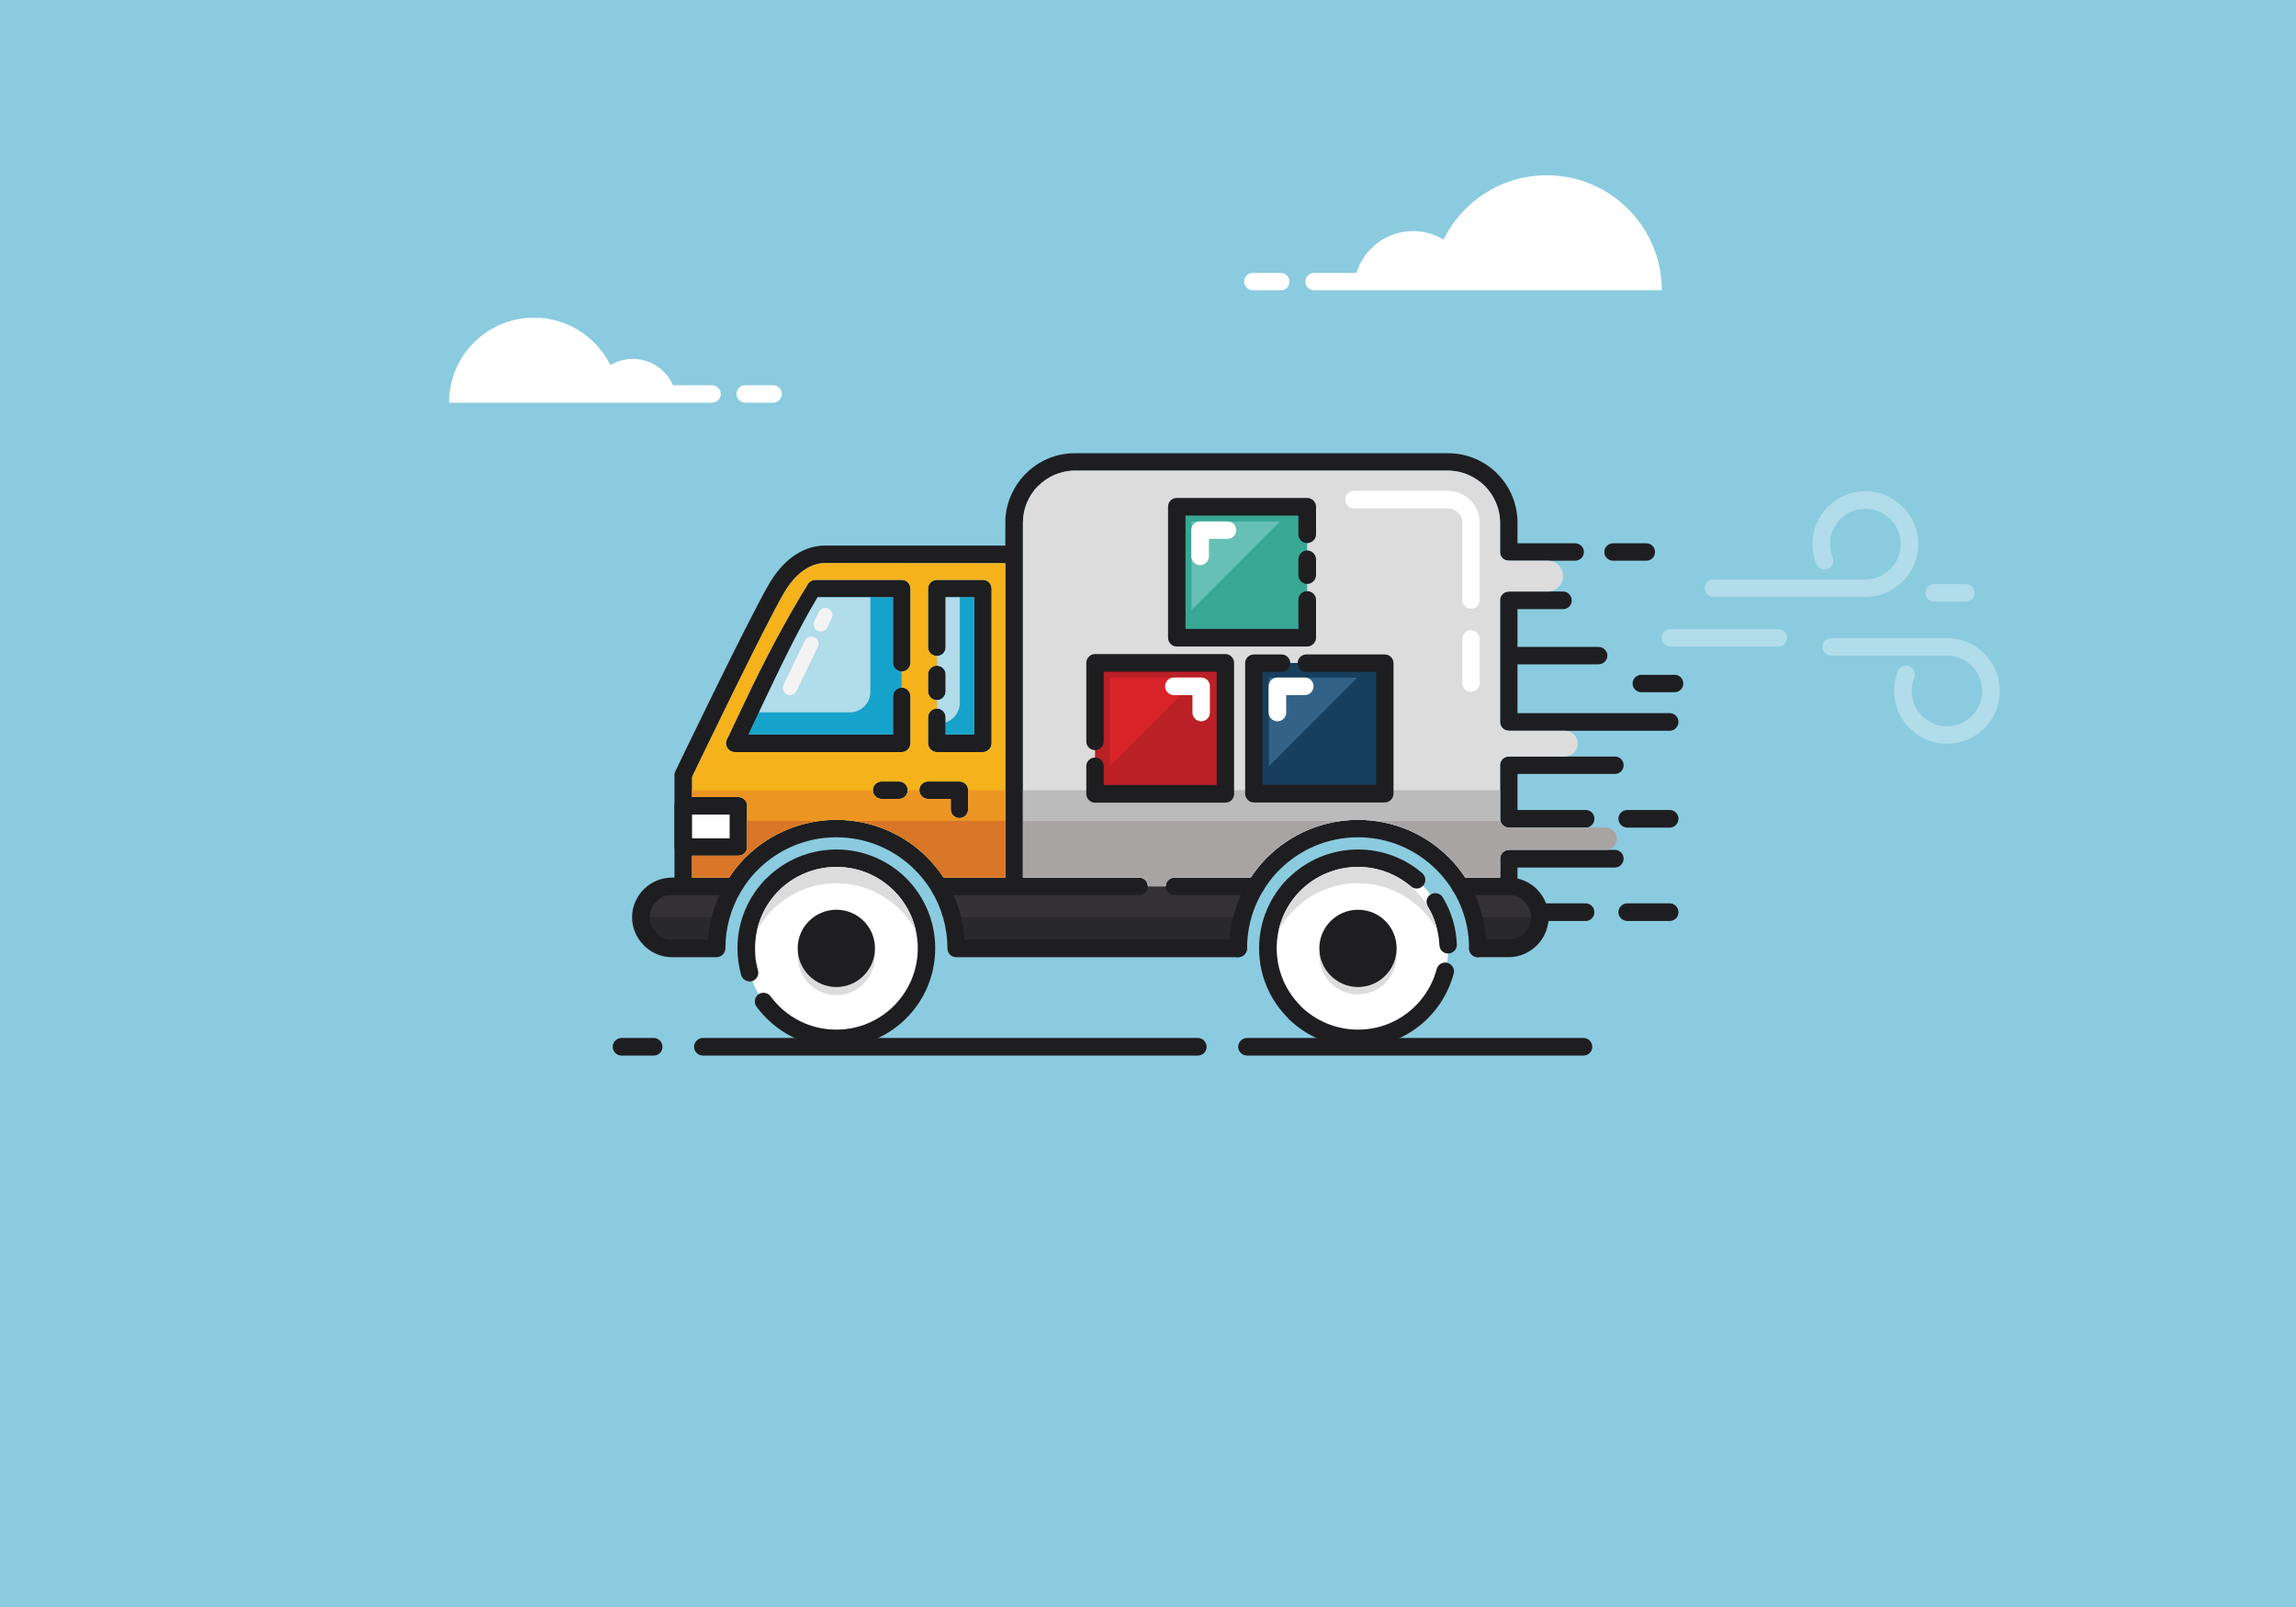 <?xml version="1.0" encoding="utf-8"?>
<svg id="master-artboard" viewBox="0 0 1400 980" version="1.0" xmlns="http://www.w3.org/2000/svg" x="0px" y="0px" width="1400px" height="980px" enable-background="new 0 0 1400 980">
<path d="M 0 0 H 1400 V 980 H 0 V 0 Z" fill-rule="evenodd" clip-rule="evenodd" fill="#8BCBDF"/>





<g>
	<path fill="#B1DCE9" d="M1179.363,366.864h19.373c2.951,0,5.314-2.362,5.314-5.314c0-2.954-2.363-5.316-5.314-5.316h-19.373&#10;&#9;&#9;c-2.949,0-5.313,2.362-5.313,5.316C1174.05,364.502,1176.414,366.864,1179.363,366.864z"/>
	<path fill="#B1DCE9" d="M1044.717,364.03h92.365h0.354c0.236,0,0.59,0,0.826,0h0.826c0.354,0,0.708,0,1.062-0.118&#10;&#9;&#9;c7.797-0.59,14.767-4.134,20.081-9.331c5.787-5.789,9.449-13.939,9.449-22.797c0-8.859-3.662-16.89-9.449-22.678l-0.117-0.118&#10;&#9;&#9;c-5.787-5.788-13.819-9.448-22.678-9.448c-8.977,0-17.009,3.66-22.799,9.448c-5.904,5.906-9.449,13.937-9.449,22.796&#10;&#9;&#9;c0,2.126,0.236,4.252,0.594,6.26c0.351,2.008,1.063,4.016,1.771,5.906c1.062,2.716,4.252,4.134,6.966,2.952&#10;&#9;&#9;c2.719-1.062,4.017-4.252,2.955-6.968c-0.473-1.3-0.944-2.598-1.181-4.017c-0.235-1.3-0.472-2.716-0.472-4.134&#10;&#9;&#9;c0-5.907,2.479-11.339,6.376-15.237c3.898-3.898,9.213-6.258,15.239-6.258c5.904,0,11.337,2.36,15.234,6.258&#10;&#9;&#9;c3.898,3.898,6.263,9.331,6.263,15.237c0,6.024-2.364,11.338-6.263,15.237c-3.662,3.662-8.622,6.024-14.172,6.378h-93.781&#10;&#9;&#9;c-2.955,0-5.318,2.362-5.318,5.316C1039.398,361.668,1041.762,364.03,1044.717,364.03z"/>
	<path fill="#B1DCE9" d="M1209.955,398.638v-0.118c-5.195-5.199-12.166-8.623-19.959-9.215c-0.357-0.118-0.712-0.118-1.184-0.118&#10;&#9;&#9;h-72.284c-2.954,0-5.314,2.362-5.314,5.316c0,2.952,2.36,5.314,5.314,5.314h71.34c5.669,0.236,10.747,2.598,14.526,6.26&#10;&#9;&#9;c3.898,3.898,6.263,9.331,6.263,15.237c0,6.024-2.364,11.338-6.263,15.237c-3.894,3.896-9.33,6.378-15.234,6.378&#10;&#9;&#9;c-6.026,0-11.341-2.482-15.238-6.378c-3.895-3.898-6.259-9.213-6.259-15.237c0-1.418,0.118-2.834,0.354-4.134&#10;&#9;&#9;c0.235-1.3,0.707-2.716,1.18-4.017c1.066-2.716-0.236-5.786-2.95-6.851c-2.718-1.182-5.79,0.118-6.971,2.834&#10;&#9;&#9;c-0.708,2.008-1.298,3.898-1.77,6.024c-0.354,2.008-0.591,4.134-0.591,6.143c0,8.858,3.658,17.009,9.449,22.795&#10;&#9;&#9;c5.904,5.906,13.937,9.448,22.795,9.448s16.891-3.542,22.795-9.448c5.787-5.787,9.449-13.937,9.449-22.795&#10;&#9;&#9;C1219.404,412.457,1215.742,404.425,1209.955,398.638z"/>
	<path fill="#B1DCE9" d="M1084.285,383.637h-65.79c-2.954,0-5.318,2.362-5.318,5.314s2.364,5.316,5.318,5.316h65.79&#10;&#9;&#9;c2.949,0,5.432-2.364,5.432-5.316S1087.234,383.637,1084.285,383.637z"/>
</g>
<g>
	<path fill="#FFFFFF" d="M434.066,234.93h-23.717c-4.114-9.417-13.509-16.063-24.471-16.063c-4.963,0-9.687,1.418-13.703,3.78&#10;&#9;&#9;c-8.504-17.127-26.104-28.938-46.537-28.938c-28.702,0-51.851,23.268-51.851,51.852h85.395h28.348h25.042h21.495&#10;&#9;&#9;c2.954,0,5.435-2.362,5.435-5.314C439.501,237.292,437.021,234.93,434.066,234.93z"/>
	<path fill="#FFFFFF" d="M471.391,234.93h-17.007c-2.955,0-5.316,2.362-5.316,5.316c0,2.952,2.362,5.314,5.316,5.314h17.007&#10;&#9;&#9;c2.954,0,5.316-2.362,5.316-5.314C476.707,237.292,474.345,234.93,471.391,234.93z"/>
</g>
<g>
	<path fill="#FFFFFF" d="M943.139,106.893c-27.642,0-51.499,15.945-62.957,39.215c-5.433-3.306-11.809-5.197-18.543-5.197&#10;&#9;&#9;c-16.26,0-30.011,10.74-34.551,25.512h-25.807c-2.951,0-5.314,2.362-5.314,5.316c0,2.952,2.363,5.314,5.314,5.314h24.215h22.441&#10;&#9;&#9;h49.725h115.637C1013.299,138.313,981.877,106.893,943.139,106.893z"/>
	<path fill="#FFFFFF" d="M780.968,166.423h-17.009c-2.955,0-5.314,2.362-5.314,5.316c0,2.952,2.359,5.314,5.314,5.314h17.009&#10;&#9;&#9;c2.954,0,5.314-2.362,5.314-5.314C786.282,168.785,783.922,166.423,780.968,166.423z"/>
</g>
<g>
	<path fill-rule="evenodd" clip-rule="evenodd" fill="#FFFFFF" d="M510.015,523.366c30.355,0,54.923,24.569,54.923,54.926&#10;&#9;&#9;c0,30.353-24.567,55.04-54.923,55.04s-55.041-24.688-55.041-55.04C454.974,547.936,479.659,523.366,510.015,523.366&#10;&#9;&#9;L510.015,523.366z"/>
	<path fill-rule="evenodd" clip-rule="evenodd" fill="#FFFFFF" d="M828.096,523.366c30.353,0,54.922,24.569,54.922,54.926&#10;&#9;&#9;c0,30.353-24.569,55.04-54.922,55.04c-30.355,0-55.043-24.688-55.043-55.04C773.053,547.936,797.74,523.366,828.096,523.366&#10;&#9;&#9;L828.096,523.366z"/>
	<path fill-rule="evenodd" clip-rule="evenodd" fill="#DCDCDD" d="M510.015,559.745c-12.993,0-23.624,10.515-23.624,23.507&#10;&#9;&#9;c0,12.993,10.63,23.622,23.624,23.622c12.993,0,23.505-10.629,23.505-23.622C533.52,570.26,523.007,559.745,510.015,559.745&#10;&#9;&#9;L510.015,559.745z"/>
	<path fill-rule="evenodd" clip-rule="evenodd" fill="#333134" d="M442.099,543.565c-4.488,9.803-7.204,20.432-8.032,31.654h-25.63&#10;&#9;&#9;c-4.134,0-8.032-1.656-10.866-4.37l-0.236-0.354c-2.836-2.837-4.606-6.735-4.606-11.105s1.77-8.269,4.606-11.101&#10;&#9;&#9;c2.834-2.954,6.732-4.725,11.103-4.725h8.031H442.099z M896.482,543.565h24.097c4.249,0,8.028,1.652,10.865,4.37l0.354,0.236&#10;&#9;&#9;c2.837,2.95,4.606,6.849,4.606,11.219c0,4.252-1.652,8.15-4.37,10.869l-0.236,0.354c-2.954,2.832-6.849,4.606-11.219,4.606h-16.064&#10;&#9;&#9;C903.807,563.997,900.971,553.368,896.482,543.565L896.482,543.565z M758.763,543.565c-3.898,10.157-6.381,21.14-7.089,32.716&#10;&#9;&#9;H586.317c-0.71-11.576-3.19-22.559-7.088-32.716h37.916h78.072c2.952,0,5.435-2.836,5.435-6.38h11.101&#10;&#9;&#9;c0,3.544,2.482,6.38,5.55,6.38H758.763z"/>
	<path fill-rule="evenodd" clip-rule="evenodd" fill="#DCDCDD" d="M827.975,559.272c-12.989,0-23.504,10.633-23.504,23.626&#10;&#9;&#9;c0,12.988,10.515,23.504,23.504,23.504c13.11,0,23.625-10.516,23.625-23.504C851.6,569.905,841.085,559.272,827.975,559.272&#10;&#9;&#9;L827.975,559.272z"/>
	<path fill-rule="evenodd" clip-rule="evenodd" fill="#29282A" d="M436.548,559.391c-1.182,5.078-2.126,10.396-2.482,15.829h-25.63&#10;&#9;&#9;c-4.134,0-8.032-1.656-10.866-4.37l-0.236-0.354c-2.836-2.837-4.606-6.735-4.606-11.105H436.548z M583.953,559.391h170.085&#10;&#9;&#9;c-1.18,5.433-2.01,11.105-2.364,16.891H586.317C585.961,570.496,585.135,564.823,583.953,559.391L583.953,559.391z&#10;&#9;&#9; M902.032,559.391h34.372c0,4.252-1.652,8.15-4.37,10.869l-0.236,0.354c-2.954,2.832-6.849,4.606-11.219,4.606h-16.064&#10;&#9;&#9;C904.16,569.787,903.334,564.469,902.032,559.391L902.032,559.391z"/>
	<path fill="#1E1E21" d="M860.34,540.611c2.242,1.889,5.551,1.652,7.438-0.59c2.011-2.246,1.656-5.668-0.59-7.561&#10;&#9;&#9;c-5.314-4.606-11.573-8.269-18.308-10.746c-6.494-2.365-13.464-3.663-20.785-3.663c-16.654,0-31.775,6.73-42.64,17.6h-0.118&#10;&#9;&#9;c-10.869,10.982-17.599,25.985-17.599,42.641c0,16.651,6.729,31.772,17.717,42.637l0.235,0.354&#10;&#9;&#9;c10.983,10.75,25.868,17.363,42.404,17.363c13.819,0,26.576-4.725,36.732-12.521c10.393-8.028,18.071-19.369,21.615-32.48&#10;&#9;&#9;c0.708-2.836-1.062-5.668-3.898-6.498c-2.836-0.708-5.668,0.948-6.498,3.78c-2.832,10.751-9.213,20.199-17.717,26.694&#10;&#9;&#9;c-8.383,6.498-18.897,10.278-30.234,10.278c-13.586,0-25.867-5.433-34.844-14.173l-0.235-0.358&#10;&#9;&#9;c-8.977-8.977-14.531-21.375-14.531-35.076c0-13.705,5.437-26.104,14.413-35.08c8.977-8.981,21.493-14.531,35.197-14.531&#10;&#9;&#9;c6.023,0,11.809,1.066,17.123,3.072C850.773,533.759,855.852,536.831,860.34,540.611L860.34,540.611z M877.703,576.4&#10;&#9;&#9;c0.118,2.953,2.479,5.195,5.432,5.078c2.955-0.118,5.314-2.597,5.197-5.433c-0.236-5.196-1.063-10.274-2.479-14.999&#10;&#9;&#9;c-1.42-4.842-3.544-9.57-6.145-13.823c-1.534-2.478-4.725-3.304-7.32-1.77c-2.482,1.416-3.309,4.724-1.774,7.324&#10;&#9;&#9;c2.128,3.427,3.78,7.32,4.961,11.337C876.759,568.014,877.467,572.147,877.703,576.4L877.703,576.4z"/>
	<path fill-rule="evenodd" clip-rule="evenodd" fill="#1E1E21" d="M828.096,554.784c-12.992,0-23.625,10.515-23.625,23.508&#10;&#9;&#9;c0,12.989,10.633,23.622,23.625,23.622c12.989,0,23.504-10.633,23.504-23.622C851.6,565.299,841.085,554.784,828.096,554.784&#10;&#9;&#9;L828.096,554.784z"/>
	<path fill="#1E1E21" d="M469.856,607.582c-1.772-2.36-5.08-2.832-7.442-1.18c-2.362,1.77-2.834,5.078-1.18,7.441&#10;&#9;&#9;c5.668,7.675,12.993,13.938,21.495,18.308c8.15,4.135,17.481,6.495,27.286,6.495c16.653,0,31.653-6.73,42.638-17.718&#10;&#9;&#9;c10.867-10.864,17.599-25.985,17.599-42.637c0-16.655-6.732-31.658-17.599-42.641c-10.985-10.869-25.985-17.6-42.638-17.6&#10;&#9;&#9;c-16.655,0-31.774,6.73-42.639,17.6h-0.118c-10.868,10.982-17.599,25.985-17.599,42.641c0,2.714,0.236,5.55,0.59,8.265&#10;&#9;&#9;c0.354,2.718,0.944,5.437,1.652,8.032c0.828,2.837,3.78,4.488,6.616,3.78c2.834-0.826,4.488-3.78,3.66-6.612&#10;&#9;&#9;c-0.59-2.128-1.062-4.37-1.418-6.616c-0.236-2.124-0.354-4.488-0.354-6.849c0-13.705,5.434-26.104,14.411-35.08&#10;&#9;&#9;c8.977-8.981,21.497-14.531,35.198-14.531c13.701,0,26.104,5.55,35.08,14.531c8.977,8.977,14.526,21.375,14.526,35.08&#10;&#9;&#9;c0,13.701-5.55,26.1-14.526,35.076s-21.379,14.531-35.08,14.531c-8.15,0-15.709-1.893-22.441-5.314&#10;&#9;&#9;C480.487,619.041,474.463,613.844,469.856,607.582L469.856,607.582z"/>
	<path fill-rule="evenodd" clip-rule="evenodd" fill="#1E1E21" d="M510.015,554.784c-12.993,0-23.624,10.515-23.624,23.508&#10;&#9;&#9;c0,12.989,10.63,23.622,23.624,23.622c12.993,0,23.505-10.633,23.505-23.622C533.52,565.299,523.007,554.784,510.015,554.784&#10;&#9;&#9;L510.015,554.784z"/>
	<path fill="#1E1E21" d="M765.611,545.808c2.953,0,5.318-2.36,5.318-5.314s-2.365-5.313-5.318-5.313h-49.489&#10;&#9;&#9;c-2.954,0-5.314,2.359-5.314,5.313s2.36,5.314,5.314,5.314H765.611z M613.01,332.73H503.754&#10;&#9;&#9;c-3.78-0.118-21.143-0.236-34.962,23.622c-13.11,22.68-56.813,113.627-56.931,113.863c-0.354,0.826-0.59,1.536-0.59,2.362v62.603&#10;&#9;&#9;h-1.536c-6.614,0-12.754,2.714-17.125,7.084c-4.371,4.37-7.207,10.396-7.207,17.127c0,6.734,2.836,12.757,7.207,17.127l0.354,0.354&#10;&#9;&#9;c4.37,4.252,10.274,6.853,16.771,6.853h27.167c2.952,0,5.433-2.482,5.433-5.433c0-12.639,3.426-24.569,9.566-34.727&#10;&#9;&#9;c0.118-0.235,0.238-0.354,0.356-0.594c2.716-4.606,6.022-8.741,9.802-12.517c12.285-12.285,29.174-19.846,47.955-19.846&#10;&#9;&#9;c18.661,0,35.552,7.561,47.834,19.846c3.78,3.775,7.088,7.91,9.922,12.517c0.118,0.24,0.118,0.358,0.236,0.476&#10;&#9;&#9;c6.143,10.157,9.687,22.088,9.687,34.845c0,2.95,2.362,5.433,5.314,5.433h171.974c2.954,0,5.432-2.482,5.432-5.433&#10;&#9;&#9;c0-2.954-2.478-5.318-5.432-5.318H588.205c-0.708-9.685-3.07-18.779-6.851-27.166h36.97h76.301c2.954,0,5.316-2.36,5.316-5.314&#10;&#9;&#9;s-2.362-5.313-5.316-5.313h-70.868V338.044v-19.253c0-8.621,3.426-16.417,8.977-22.206l0.356-0.236&#10;&#9;&#9;c5.668-5.668,13.583-9.331,22.323-9.331h227.487c8.74,0,16.655,3.662,22.441,9.331c5.668,5.788,9.33,13.701,9.33,22.441v17.717&#10;&#9;&#9;v0.12v0.118l0,0v0.118l0,0v0.118c0.118,2.834,2.482,4.96,5.314,4.96h40.398c2.95,0,5.433-2.362,5.433-5.314&#10;&#9;&#9;c0-2.954-2.482-5.316-5.433-5.316h-35.08v-12.521c0-11.693-4.725-22.323-12.403-30c-7.678-7.679-18.307-12.403-30.001-12.403&#10;&#9;&#9;H655.413c-11.693,0-22.205,4.724-29.883,12.403l-0.354,0.354c-7.44,7.676-12.165,18.071-12.165,29.646V332.73z M422.02,535.18&#10;&#9;&#9;v-61.42c4.96-10.277,43.938-91.304,55.985-112.091c10.749-18.427,22.915-18.31,25.631-18.31l109.374,0.118V535.18h-37.68&#10;&#9;&#9;c-2.834-4.488-6.258-8.505-9.92-12.285l0,0c-14.173-14.173-33.78-22.914-55.395-22.914s-41.223,8.741-55.396,22.914h-0.118&#10;&#9;&#9;c-3.662,3.78-6.97,7.797-9.922,12.285H422.02z M438.673,545.808c-3.896,8.387-6.259,17.481-6.851,27.166h-22.087&#10;&#9;&#9;c-3.66,0-6.968-1.416-9.331-3.78l-0.236-0.236c-2.48-2.478-4.016-5.786-4.016-9.566s1.536-7.084,4.016-9.566&#10;&#9;&#9;c2.362-2.482,5.789-4.017,9.566-4.017h6.85H438.673z M992.273,550.887c-2.954,0-5.433,2.481-5.433,5.432&#10;&#9;&#9;c0,2.954,2.479,5.318,5.433,5.318h25.867c2.95,0,5.314-2.364,5.314-5.318c0-2.95-2.364-5.432-5.314-5.432H992.273z&#10;&#9;&#9; M943.375,550.887c-0.236,0-0.473,0-0.595,0.117c-1.298-3.304-3.186-6.258-5.668-8.74l-0.354-0.354&#10;&#9;&#9;c-3.072-2.951-7.084-5.197-11.454-6.141v-6.734h59.409c2.954,0,5.314-2.479,5.314-5.433c0-2.837-2.36-5.314-5.314-5.314h-64.728&#10;&#9;&#9;c-2.95,0-5.314,2.478-5.314,5.314v0.59v0.472v10.516h-24.093c-2.955,0-5.437,2.359-5.437,5.313s2.481,5.314,5.437,5.314h29.407&#10;&#9;&#9;c3.662,0,6.971,1.416,9.335,3.78l0.235,0.236c2.479,2.482,4.013,5.786,4.013,9.566c0,3.662-1.416,6.971-3.776,9.331l-0.236,0.235&#10;&#9;&#9;c-2.481,2.482-5.908,4.017-9.57,4.017h-18.897c-2.954,0-5.314,2.364-5.314,5.318c0,2.95,2.36,5.433,5.314,5.433h18.897&#10;&#9;&#9;c6.616,0,12.757-2.836,17.127-7.207l0.354-0.354c3.662-3.78,6.144-8.977,6.734-14.527h22.677c2.954,0,5.314-2.364,5.314-5.318&#10;&#9;&#9;c0-2.95-2.36-5.432-5.314-5.432H943.375z M992.273,493.954c-2.954,0-5.433,2.364-5.433,5.319c0,2.949,2.479,5.432,5.433,5.432&#10;&#9;&#9;h25.867c2.95,0,5.314-2.482,5.314-5.432c0-2.955-2.364-5.319-5.314-5.319H992.273z M914.671,498.919v0.354&#10;&#9;&#9;c0,2.949,2.364,5.432,5.314,5.432h46.893c2.954,0,5.314-2.482,5.314-5.432c0-2.955-2.36-5.319-5.314-5.319h-41.574v-21.967h59.409&#10;&#9;&#9;c2.954,0,5.314-2.362,5.314-5.316c0-2.952-2.36-5.314-5.314-5.314h-64.728c-2.832,0-5.196,2.244-5.314,4.96v0.118l0,0v0.118l0,0&#10;&#9;&#9;v0.118v0.118v31.654V498.919z M1000.896,411.511c-2.955,0-5.438,2.362-5.438,5.316c0,2.953,2.482,5.314,5.438,5.314h20.194&#10;&#9;&#9;c2.954,0,5.318-2.362,5.318-5.314c0-2.954-2.364-5.316-5.318-5.316H1000.896z M914.671,439.977v0.236&#10;&#9;&#9;c0,2.954,2.364,5.435,5.314,5.435h98.155c2.95,0,5.314-2.48,5.314-5.435c0-2.952-2.364-5.314-5.314-5.314h-92.837v-29.766h49.37&#10;&#9;&#9;c2.951,0,5.433-2.362,5.433-5.314s-2.481-5.314-5.433-5.314h-49.37v-23.033h27.756c2.954,0,5.313-2.362,5.313-5.314&#10;&#9;&#9;s-2.359-5.435-5.313-5.435h-33.074c-2.832,0-5.196,2.244-5.314,5.081l0,0v0.118v0.118l0,0v0.118l0,0v33.662v39.923V439.977&#10;&#9;&#9;L914.671,439.977z M983.65,331.312c-2.953,0-5.432,2.362-5.432,5.316c0,2.953,2.479,5.314,5.432,5.314h20.195&#10;&#9;&#9;c2.955,0,5.318-2.362,5.318-5.314c0-2.954-2.363-5.316-5.318-5.316H983.65z"/>
	<path fill="#1E1E21" d="M576.63,437.497c0-2.953-2.362-5.433-5.314-5.433c-2.954,0-5.434,2.48-5.434,5.433v15.709&#10;&#9;&#9;c0,2.954,2.48,5.434,5.434,5.434h27.992c2.954,0,5.316-2.48,5.316-5.434v-94.254c0-2.954-2.362-5.316-5.316-5.316h-27.992&#10;&#9;&#9;c-2.954,0-5.434,2.362-5.434,5.316v35.789c0,2.952,2.48,5.314,5.434,5.314c2.952,0,5.314-2.362,5.314-5.314v-30.474h17.363v83.625&#10;&#9;&#9;H576.63V437.497z M576.63,411.275c0-2.952-2.362-5.314-5.314-5.314c-2.954,0-5.434,2.362-5.434,5.314v10.277&#10;&#9;&#9;c0,2.952,2.48,5.433,5.434,5.433c2.952,0,5.314-2.48,5.314-5.433V411.275z"/>
	<path fill="#1E1E21" d="M555.133,424.622c0-2.952-2.362-5.314-5.314-5.314s-5.316,2.362-5.316,5.314v23.27H456.51l6.85-14.647&#10;&#9;&#9;c11.103-23.386,23.031-48.664,35.198-68.979h45.945v39.922c0,2.952,2.364,5.314,5.316,5.314s5.314-2.362,5.314-5.314v-45.237&#10;&#9;&#9;c0-2.954-2.362-5.316-5.314-5.316H497.14c-1.772,0-3.544,0.946-4.488,2.48c-13.229,21.262-27.283,47.955-38.86,72.641&#10;&#9;&#9;c-3.661,7.561-7.086,14.883-10.393,21.851c-0.474,0.708-0.71,1.654-0.71,2.599c0,2.954,2.362,5.434,5.316,5.434h101.814&#10;&#9;&#9;c2.952,0,5.314-2.48,5.314-5.434V424.622z"/>
	<path fill="#1E1E21" d="M895.773,578.292c0,2.95,2.36,5.433,5.314,5.433c2.955,0,5.314-2.482,5.314-5.433&#10;&#9;&#9;c0-21.615-8.74-41.225-22.913-55.397l0,0c-14.173-14.173-33.782-22.914-55.394-22.914c-21.615,0-41.224,8.741-55.396,22.914h-0.118&#10;&#9;&#9;c-14.173,14.173-22.913,33.782-22.913,55.397c0,2.95,2.36,5.433,5.314,5.433s5.432-2.482,5.432-5.433&#10;&#9;&#9;c0-18.665,7.561-35.557,19.728-47.837c12.28-12.285,29.172-19.846,47.954-19.846c18.662,0,35.553,7.561,47.833,19.846&#10;&#9;&#9;C888.214,542.735,895.773,559.627,895.773,578.292L895.773,578.292z"/>
	<path fill="#1E1E21" d="M965.58,643.725c2.95,0,5.314-2.36,5.314-5.314s-2.364-5.433-5.314-5.433H760.414&#10;&#9;&#9;c-2.949,0-5.432,2.479-5.432,5.433s2.482,5.314,5.432,5.314H965.58z"/>
	<path fill="#1E1E21" d="M730.413,643.725c2.954,0,5.318-2.36,5.318-5.314s-2.364-5.433-5.318-5.433H428.634&#10;&#9;&#9;c-2.952,0-5.432,2.479-5.432,5.433s2.48,5.314,5.432,5.314H730.413z"/>
	<path fill="#1E1E21" d="M398.632,643.725c2.954,0,5.316-2.36,5.316-5.314s-2.362-5.433-5.316-5.433h-19.605&#10;&#9;&#9;c-2.954,0-5.435,2.479-5.435,5.433s2.48,5.314,5.435,5.314H398.632z"/>
	<path fill="#1E1E21" d="M422.02,496.791h22.795v14.408H422.02V496.791z M450.249,486.042h-33.664c-2.952,0-5.314,2.362-5.314,5.316&#10;&#9;&#9;v25.155c0,2.954,2.362,5.318,5.314,5.318h33.664c2.952,0,5.314-2.364,5.314-5.318v-25.155&#10;&#9;&#9;C455.563,488.404,453.201,486.042,450.249,486.042L450.249,486.042z"/>
	<path fill="#1E1E21" d="M579.7,493.601c0,2.954,2.364,5.318,5.316,5.318s5.314-2.364,5.314-5.318v-11.693&#10;&#9;&#9;c0-2.952-2.362-5.314-5.314-5.314h-19.135c-2.952,0-5.314,2.362-5.314,5.314c0,2.954,2.362,5.316,5.314,5.316H579.7V493.601z&#10;&#9;&#9; M548.165,487.224c2.955,0,5.314-2.362,5.314-5.316c0-2.952-2.36-5.314-5.314-5.314h-10.63c-2.952,0-5.314,2.362-5.314,5.314&#10;&#9;&#9;c0,2.954,2.362,5.316,5.314,5.316H548.165z"/>
	<path fill-rule="evenodd" clip-rule="evenodd" fill="#16A3CB" d="M544.502,364.266v39.922c0,2.952,2.364,5.314,5.316,5.314v9.805&#10;&#9;&#9;c-2.952,0-5.316,2.362-5.316,5.314v23.27H456.51l6.85-14.647c11.103-23.386,23.031-48.664,35.198-68.979H544.502z"/>
	<path fill-rule="evenodd" clip-rule="evenodd" fill="#B1DCE9" d="M462.888,434.427l0.472-1.182&#10;&#9;&#9;c11.103-23.386,23.031-48.664,35.198-68.979h32.126v57.758c0,6.85-5.668,12.403-12.521,12.403H462.888z"/>
	<path fill-rule="evenodd" clip-rule="evenodd" fill="#F5B21A" d="M448.005,458.64h101.814c2.952,0,5.314-2.48,5.314-5.434v-28.584&#10;&#9;&#9;c0-2.952-2.362-5.314-5.314-5.314v-9.805c2.952,0,5.314-2.362,5.314-5.314v-45.237c0-2.954-2.362-5.316-5.314-5.316H497.14&#10;&#9;&#9;c-1.772,0-3.544,0.946-4.488,2.48c-13.229,21.262-27.283,47.955-38.86,72.641l-10.393,21.851c-0.474,0.708-0.71,1.654-0.71,2.599&#10;&#9;&#9;C442.688,456.16,445.051,458.64,448.005,458.64L448.005,458.64z M565.882,394.74c0,2.952,2.48,5.314,5.434,5.314v5.907&#10;&#9;&#9;c-2.954,0-5.434,2.362-5.434,5.314v10.277c0,2.952,2.48,5.433,5.434,5.433v5.08c-2.954,0-5.434,2.48-5.434,5.433v15.709&#10;&#9;&#9;c0,2.954,2.48,5.434,5.434,5.434h27.992c2.954,0,5.316-2.48,5.316-5.434v-94.254c0-2.954-2.362-5.316-5.316-5.316h-27.992&#10;&#9;&#9;c-2.954,0-5.434,2.362-5.434,5.316V394.74z M565.41,522.895L565.41,522.895z M454.619,522.895L454.619,522.895z M613.01,343.477&#10;&#9;&#9;V535.18h-37.68c-2.834-4.488-6.258-8.505-9.92-12.285c-14.173-14.173-33.78-22.914-55.395-22.914s-41.223,8.741-55.513,22.914&#10;&#9;&#9;c-3.662,3.78-6.97,7.797-9.922,12.285h-22.56v-13.348h28.229c2.952,0,5.314-2.364,5.314-5.318v-25.155&#10;&#9;&#9;c0-2.954-2.362-5.316-5.314-5.316H422.02v-12.283c4.96-10.277,43.938-91.304,55.985-112.091&#10;&#9;&#9;c10.749-18.427,22.915-18.31,25.631-18.31L613.01,343.477z M579.7,493.601c0,2.954,2.364,5.318,5.316,5.318&#10;&#9;&#9;s5.314-2.364,5.314-5.318v-11.693c0-2.952-2.362-5.314-5.314-5.314h-19.135c-2.952,0-5.314,2.362-5.314,5.314&#10;&#9;&#9;c0,2.954,2.362,5.316,5.314,5.316H579.7V493.601z M532.22,481.908c0,2.954,2.362,5.316,5.314,5.316h10.63&#10;&#9;&#9;c2.955,0,5.314-2.362,5.314-5.316c0-2.952-2.36-5.314-5.314-5.314h-10.63C534.582,476.593,532.22,478.956,532.22,481.908&#10;&#9;&#9;L532.22,481.908z"/>
	<path fill-rule="evenodd" clip-rule="evenodd" fill="#ED9522" d="M455.563,500.57h44.175c3.426-0.472,6.732-0.59,10.276-0.59&#10;&#9;&#9;c3.424,0,6.851,0.118,10.158,0.59h92.837v-18.663h-22.679v11.693c0,2.954-2.362,5.318-5.314,5.318s-5.316-2.364-5.316-5.318v-6.376&#10;&#9;&#9;h-13.818c-2.952,0-5.314-2.362-5.314-5.316h-7.088c0,2.954-2.36,5.316-5.314,5.316h-10.63c-2.952,0-5.314-2.362-5.314-5.316h-110.2&#10;&#9;&#9;v4.134h28.229c2.952,0,5.314,2.362,5.314,5.316V500.57z"/>
	<path fill-rule="evenodd" clip-rule="evenodd" fill="#D97627" d="M455.563,500.57h44.175&#10;&#9;&#9;c-17.481,2.242-33.308,10.394-45.237,22.324c-3.662,3.78-6.97,7.797-9.922,12.285h-22.56v-13.348h28.229&#10;&#9;&#9;c2.952,0,5.314-2.364,5.314-5.318V500.57z M520.173,500.57h92.837v34.609h-37.68c-2.834-4.488-6.258-8.505-9.92-12.285&#10;&#9;&#9;C553.479,510.964,537.652,502.813,520.173,500.57L520.173,500.57z M565.41,522.895L565.41,522.895z M454.619,522.895&#10;&#9;&#9;L454.619,522.895z"/>
	<path fill-rule="evenodd" clip-rule="evenodd" fill="#16A3CB" d="M576.63,394.74v-30.474h17.363v83.625H576.63v-10.395&#10;&#9;&#9;c0-2.953-2.362-5.433-5.314-5.433v-5.08c2.952,0,5.314-2.48,5.314-5.433v-10.277c0-2.952-2.362-5.314-5.314-5.314v-5.907&#10;&#9;&#9;C574.268,400.054,576.63,397.692,576.63,394.74L576.63,394.74z"/>
	<path fill-rule="evenodd" clip-rule="evenodd" fill="#B1DCE9" d="M576.63,394.74v-30.474h8.623v64.372&#10;&#9;&#9;c0,5.552-3.662,10.277-8.623,11.931v-3.072c0-2.953-2.362-5.433-5.314-5.433v-5.08c2.952,0,5.314-2.48,5.314-5.433v-10.277&#10;&#9;&#9;c0-2.952-2.362-5.314-5.314-5.314v-5.907C574.268,400.054,576.63,397.692,576.63,394.74L576.63,394.74z"/>
	<path fill-rule="evenodd" clip-rule="evenodd" fill="#DCDCDD" d="M883.489,522.895L883.489,522.895z M772.699,522.895&#10;&#9;&#9;L772.699,522.895z M699.941,540.493c0-2.954-2.362-5.313-5.316-5.313h-70.868V318.791c0-8.621,3.426-16.417,8.977-22.206&#10;&#9;&#9;l0.356-0.236c5.668-5.668,13.583-9.331,22.323-9.331h227.487c8.74,0,16.655,3.662,22.441,9.331&#10;&#9;&#9;c5.668,5.788,9.33,13.701,9.33,22.441v17.717v0.12v0.118l0,0v0.118l0,0v0.118c0.118,2.834,2.482,4.96,5.314,4.96v18.779&#10;&#9;&#9;c-2.832,0-5.196,2.244-5.314,5.081l0,0v0.118v0.118l0,0v0.118l0,0v33.662v39.923v0.236v0.236c0,2.954,2.364,5.435,5.314,5.435&#10;&#9;&#9;v15.709c-2.832,0-5.196,2.244-5.314,4.96v0.118l0,0v0.118l0,0v0.118v0.118v31.654v0.477v0.354c0,2.949,2.364,5.432,5.314,5.432&#10;&#9;&#9;v13.583c-2.95,0-5.314,2.478-5.314,5.314v0.59v0.472v10.516H893.41c-2.832-4.488-6.259-8.505-9.921-12.285&#10;&#9;&#9;c-14.173-14.173-33.782-22.914-55.394-22.914c-21.615,0-41.224,8.741-55.515,22.914c-3.662,3.78-6.97,7.797-9.921,12.285h-46.538&#10;&#9;&#9;c-2.954,0-5.314,2.359-5.314,5.313H699.941z"/>
	<path fill-rule="evenodd" clip-rule="evenodd" fill="#A9A4A4" d="M883.489,522.895L883.489,522.895z M919.985,504.705h59.177&#10;&#9;&#9;c3.663,0,6.73,2.954,6.73,6.73v0.118c0,3.78-3.067,6.734-6.73,6.734h-59.177c-2.95,0-5.314,2.478-5.314,5.314v0.59v0.472v10.516&#10;&#9;&#9;H893.41c-2.832-4.488-6.259-8.505-9.921-12.285c-11.931-11.931-27.755-20.082-45.236-22.324h76.536&#10;&#9;&#9;c0.59,2.361,2.6,4.017,5.078,4.135H919.985z M623.757,500.57h194.061c-17.48,2.242-33.306,10.394-45.236,22.324&#10;&#9;&#9;c-3.662,3.78-6.97,7.797-9.921,12.285h-46.538c-2.954,0-5.314,2.359-5.314,5.313h-10.866c0-2.954-2.362-5.313-5.316-5.313h-70.868&#10;&#9;&#9;V500.57z M772.699,522.895L772.699,522.895z"/>
	<path fill-rule="evenodd" clip-rule="evenodd" fill="#BBBBBB" d="M623.757,500.57h194.061c3.427-0.472,6.734-0.59,10.278-0.59&#10;&#9;&#9;c3.423,0,6.849,0.118,10.157,0.59h76.536c-0.118-0.354-0.118-0.825-0.118-1.297v-0.354v-0.477v-16.535H623.757V500.57z"/>
	<path fill="#FFFFFF" d="M902.269,389.78c0-2.955-2.36-5.435-5.314-5.435s-5.314,2.48-5.314,5.435v26.812&#10;&#9;&#9;c0,2.952,2.36,5.314,5.314,5.314s5.314-2.362,5.314-5.314V389.78z M825.614,299.302c-2.954,0-5.314,2.482-5.314,5.435&#10;&#9;&#9;s2.36,5.314,5.314,5.314h57.285c2.36,0,4.606,0.946,6.14,2.598c1.656,1.536,2.601,3.78,2.601,6.143v47.011&#10;&#9;&#9;c0,2.952,2.36,5.432,5.314,5.432s5.314-2.48,5.314-5.432v-47.011c0-5.314-2.124-10.157-5.551-13.583l-0.118-0.118&#10;&#9;&#9;c-3.544-3.542-8.386-5.788-13.7-5.788H825.614z"/>
	<path d="M 717.538 308.988 H 797.032 V 388.833 H 717.538 V 308.988 Z" fill-rule="evenodd" clip-rule="evenodd" fill="#38A895"/>
	<path fill="#1E1E21" d="M791.714,325.877c0,2.954,2.364,5.316,5.318,5.316c2.95,0,5.433-2.362,5.433-5.316v-16.889&#10;&#9;&#9;c0-2.952-2.482-5.316-5.433-5.316h-79.494c-2.95,0-5.314,2.364-5.314,5.316v79.845c0,2.952,2.364,5.435,5.314,5.435h79.494&#10;&#9;&#9;c2.95,0,5.433-2.482,5.433-5.435v-23.031c0-2.955-2.482-5.316-5.433-5.316c-2.954,0-5.318,2.362-5.318,5.316v17.717h-68.857&#10;&#9;&#9;v-69.099h68.857V325.877z M791.714,350.683c0,2.952,2.364,5.432,5.318,5.432c2.95,0,5.433-2.48,5.433-5.432v-9.566&#10;&#9;&#9;c0-2.955-2.482-5.435-5.433-5.435c-2.954,0-5.318,2.48-5.318,5.435V350.683z"/>
	<path d="M 726.515 372.063 L 726.515 318.083 L 780.378 318.083 Z" fill-rule="evenodd" clip-rule="evenodd" fill="#66C0B6"/>
	<path fill="#FFFFFF" d="M748.488,328.596c2.949,0,5.314-2.362,5.314-5.316c0-2.952-2.365-5.314-5.314-5.314h-16.773&#10;&#9;&#9;c-2.954,0-5.314,2.362-5.314,5.314v15.947c0,2.952,2.36,5.432,5.314,5.432c2.95,0,5.433-2.48,5.433-5.432v-10.631H748.488z"/>
	<path d="M 764.785 404.307 H 844.275 V 484.152 H 764.785 V 404.307 Z" fill-rule="evenodd" clip-rule="evenodd" fill="#173F5D"/>
	<path fill="#1E1E21" d="M781.439,409.741c2.954,0,5.314-2.362,5.314-5.316c0-2.952-2.36-5.314-5.314-5.314h-16.891&#10;&#9;&#9;c-2.954,0-5.314,2.362-5.314,5.314v79.491c0,2.954,2.36,5.434,5.314,5.434h79.844c2.955,0,5.314-2.48,5.314-5.434v-79.491&#10;&#9;&#9;c0-2.952-2.359-5.314-5.314-5.314h-23.031c-2.953,0-5.313,2.362-5.313,5.314c0,2.954,2.36,5.316,5.313,5.316h17.718v68.86h-69.216&#10;&#9;&#9;v-68.86H781.439z M823.014,409.741c2.954,0,5.318-2.362,5.318-5.316c0-2.952-2.364-5.314-5.318-5.314h-26.457&#10;&#9;&#9;c-2.95,0-5.314,2.362-5.314,5.314c0,2.954,2.364,5.316,5.314,5.316H823.014z"/>
	<path d="M 773.762 467.263 L 773.762 413.283 L 827.502 413.283 Z" fill-rule="evenodd" clip-rule="evenodd" fill="#336288"/>
	<path fill="#FFFFFF" d="M795.612,423.914c2.954,0,5.314-2.48,5.314-5.433c0-2.954-2.36-5.316-5.314-5.316h-16.655&#10;&#9;&#9;c-2.949,0-5.432,2.362-5.432,5.316v16.063c0,2.953,2.482,5.314,5.432,5.314c2.955,0,5.318-2.362,5.318-5.314v-10.63H795.612z"/>
	<path d="M 667.695 404.307 H 747.185 V 484.152 H 667.695 V 404.307 Z" fill-rule="evenodd" clip-rule="evenodd" fill="#BA2026"/>
	<path fill="#1E1E21" d="M673.012,467.263c0-2.954-2.362-5.316-5.316-5.316c-2.952,0-5.314,2.362-5.314,5.316v16.889&#10;&#9;&#9;c0,2.954,2.362,5.316,5.314,5.316h79.49c2.954,0,5.314-2.362,5.314-5.316v-79.845c0-2.952-2.36-5.433-5.314-5.433h-79.49&#10;&#9;&#9;c-2.952,0-5.314,2.48-5.314,5.433v23.033c0,2.953,2.362,5.314,5.314,5.314c2.954,0,5.316-2.362,5.316-5.314v-17.719h68.859v69.099&#10;&#9;&#9;h-68.859V467.263z M673.012,425.686c0-2.954-2.362-5.316-5.316-5.316c-2.952,0-5.314,2.362-5.314,5.316v26.458&#10;&#9;&#9;c0,2.952,2.362,5.314,5.314,5.314c2.954,0,5.316-2.362,5.316-5.314V425.686z"/>
	<path d="M 676.672 467.263 L 676.672 413.283 L 730.531 413.283 Z" fill-rule="evenodd" clip-rule="evenodd" fill="#D82329"/>
	<path fill="#FFFFFF" d="M715.768,423.914c-2.954,0-5.314-2.48-5.314-5.433c0-2.954,2.36-5.316,5.314-5.316h16.655&#10;&#9;&#9;c2.954,0,5.314,2.362,5.314,5.316v16.063c0,2.953-2.36,5.314-5.314,5.314s-5.314-2.362-5.314-5.314v-10.63H715.768z"/>
	<path fill-rule="evenodd" clip-rule="evenodd" fill="#DCDCDD" d="M917.035,341.942h26.693c5.078,0,9.331,4.134,9.331,9.331v0.236&#10;&#9;&#9;c0,5.078-4.253,9.212-9.331,9.212h-26.693c-5.082,0-9.33-4.134-9.33-9.212v-0.236C907.705,346.077,911.953,341.942,917.035,341.942&#10;&#9;&#9;L917.035,341.942z"/>
	<path fill-rule="evenodd" clip-rule="evenodd" fill="#DCDCDD" d="M897.662,445.647h56.577c4.252,0,7.796,3.424,7.796,7.676v0.236&#10;&#9;&#9;c0,4.252-3.544,7.797-7.796,7.797h-56.577c-4.252,0-7.797-3.544-7.797-7.797v-0.236&#10;&#9;&#9;C889.865,449.071,893.41,445.647,897.662,445.647L897.662,445.647z"/>
	<path fill-rule="evenodd" clip-rule="evenodd" fill="#DCDCDD" d="M558.441,567.659c-9.213-17.245-27.521-29.058-48.427-29.058&#10;&#9;&#9;c-21.025,0-39.214,11.813-48.545,29.058c2.126-9.448,6.851-17.835,13.347-24.447c8.977-8.981,21.497-14.531,35.198-14.531&#10;&#9;&#9;c13.701,0,26.104,5.55,35.08,14.531C551.709,549.824,556.433,558.211,558.441,567.659L558.441,567.659z"/>
	<path fill-rule="evenodd" clip-rule="evenodd" fill="#DCDCDD" d="M876.519,567.659c-9.33-17.245-27.519-29.058-48.544-29.058&#10;&#9;&#9;c-20.903,0-39.093,11.813-48.423,29.058c2.006-9.448,6.849-17.835,13.347-24.447c8.977-8.981,21.375-14.531,35.076-14.531&#10;&#9;&#9;c13.704,0,26.221,5.55,35.197,14.531C869.671,549.824,874.395,558.211,876.519,567.659L876.519,567.659z"/>
	<path d="M 422.02 496.791 H 444.815 V 511.199 H 422.02 V 496.791 Z" fill-rule="evenodd" clip-rule="evenodd" fill="#FFFFFF"/>
	<path fill="#F3F3F3" d="M499.266,373.243c1.063-2.244,3.663-3.188,5.907-2.126c2.126,1.064,3.07,3.78,2.008,5.907l-2.719,5.55&#10;&#9;&#9;c-1.062,2.244-3.66,3.19-5.904,2.126c-2.126-1.062-3.072-3.778-2.008-5.906L499.266,373.243z M490.762,390.724&#10;&#9;&#9;c1.063-2.244,3.662-3.19,5.906-2.126s3.07,3.78,2.008,5.906l-12.993,26.93c-1.064,2.126-3.662,3.07-5.906,2.008&#10;&#9;&#9;c-2.126-1.064-3.07-3.662-2.008-5.906L490.762,390.724z"/>
</g>
</svg>